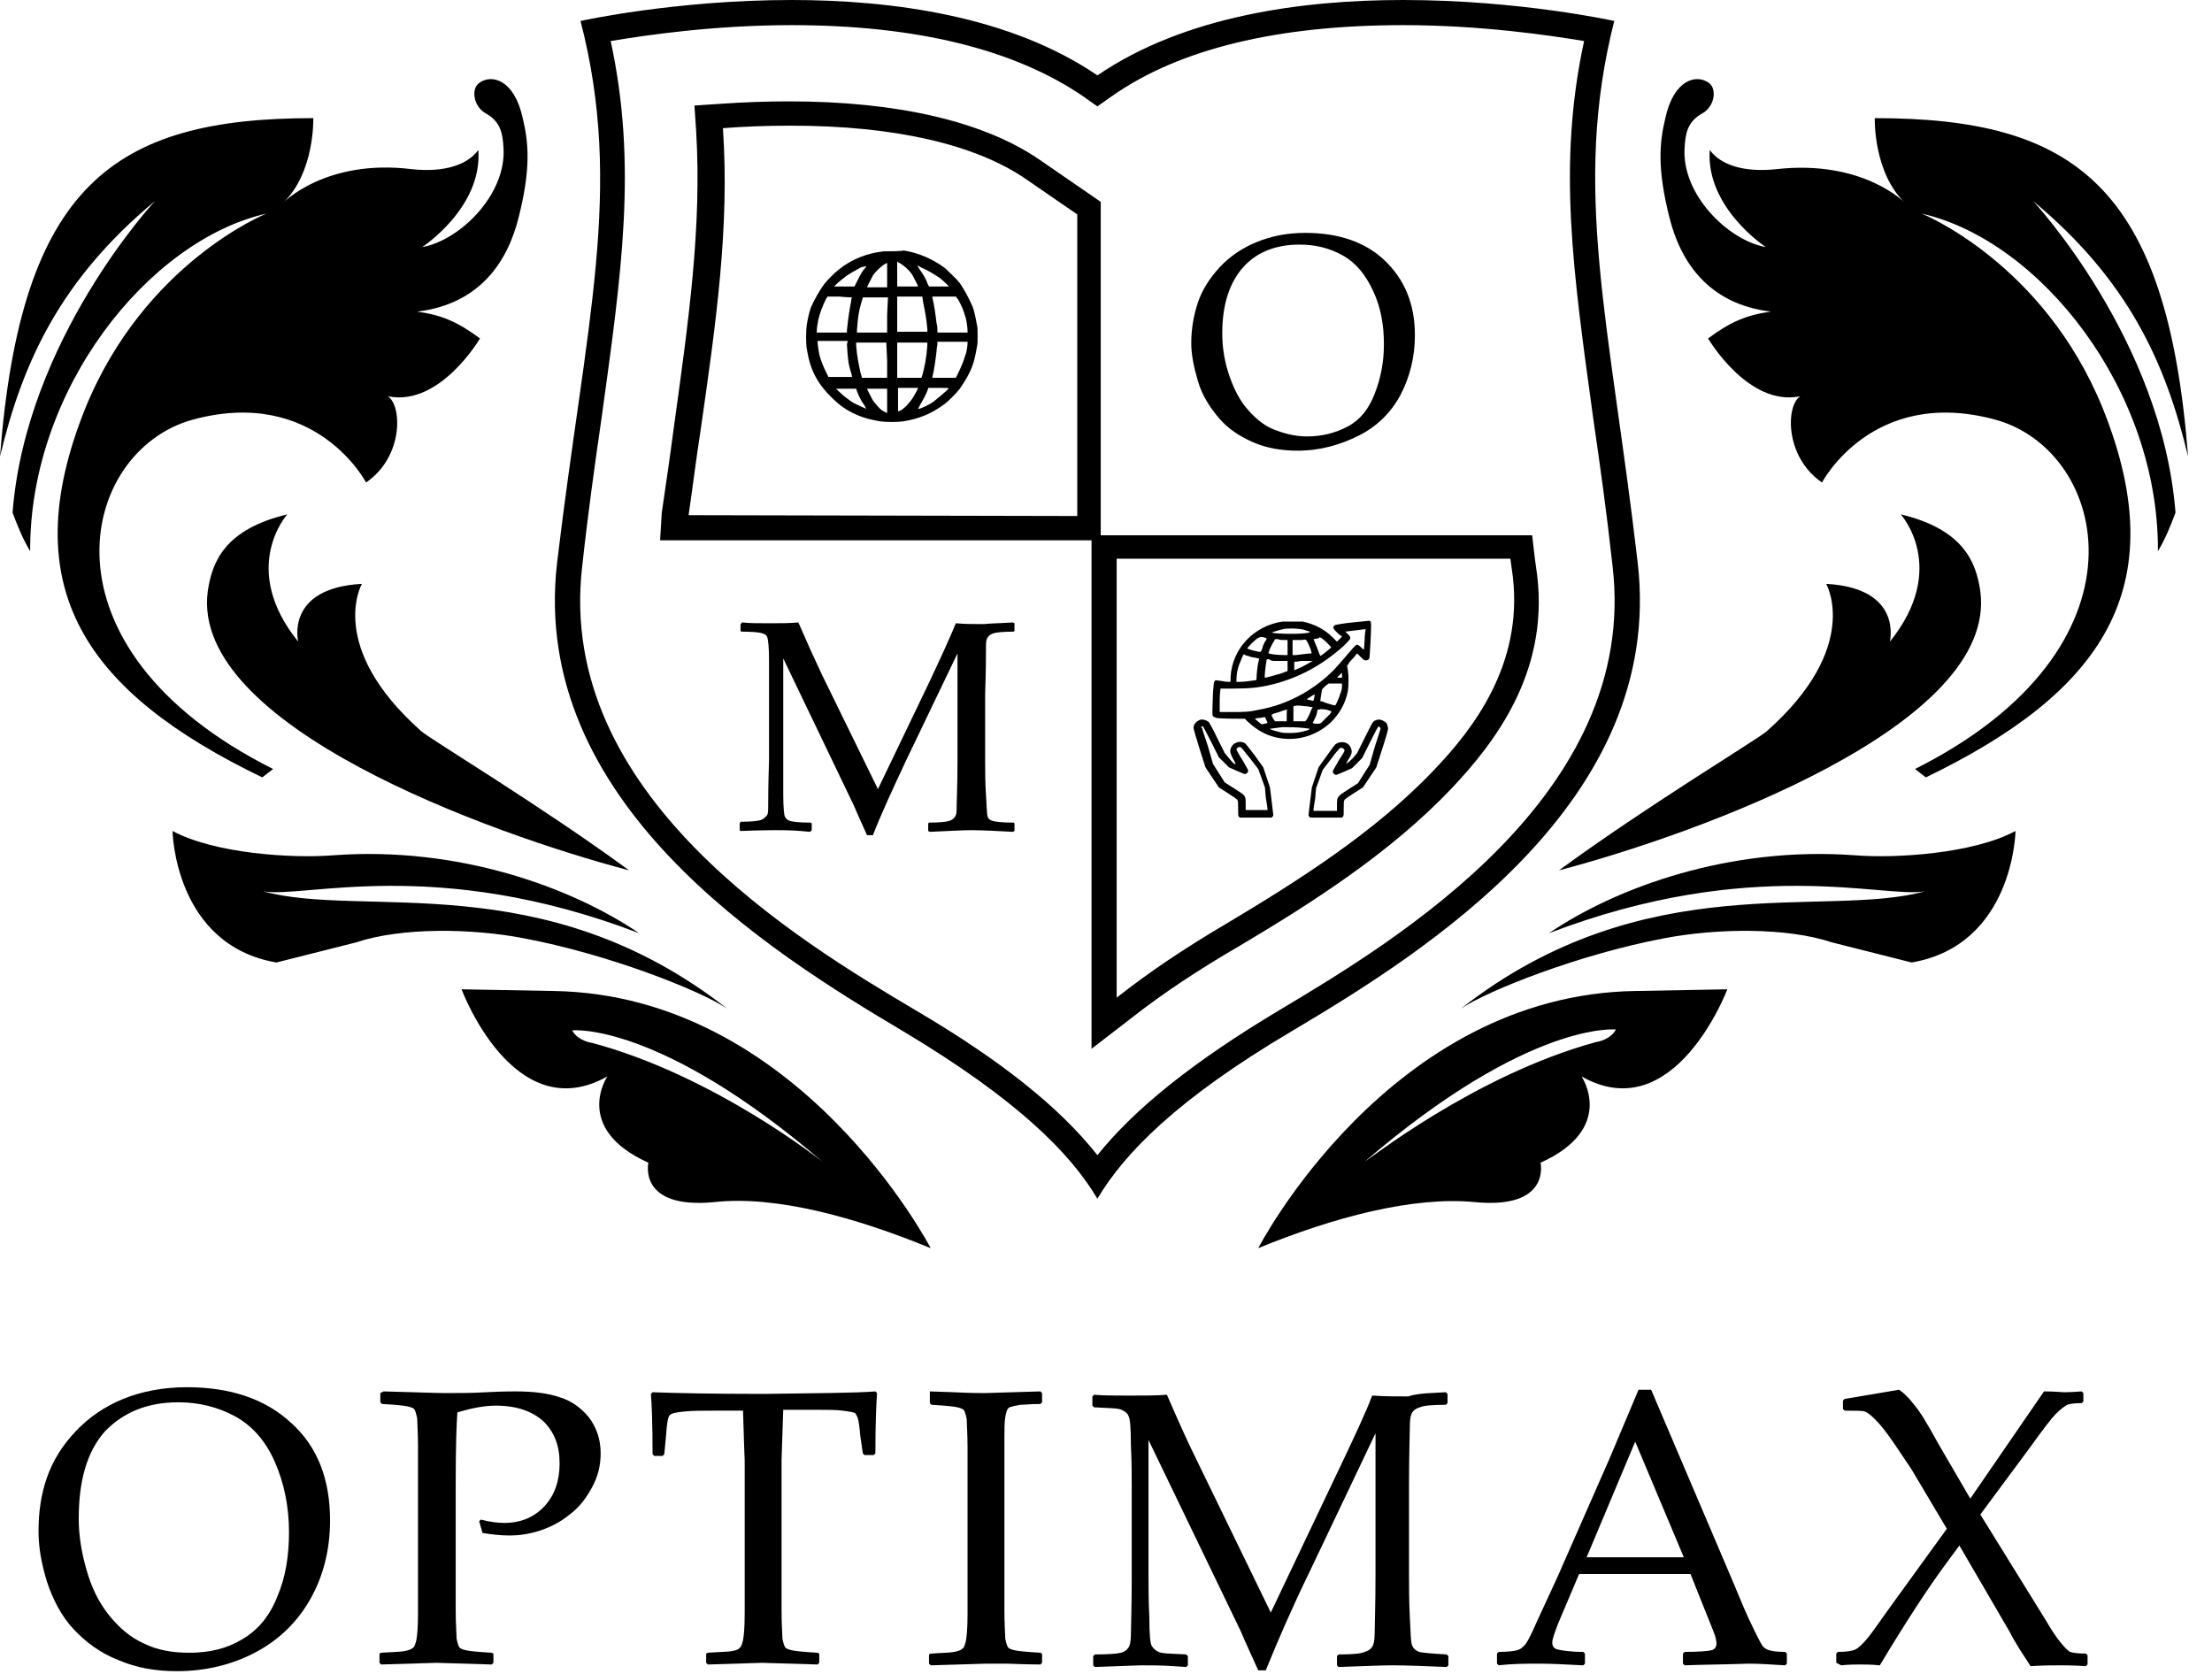 <svg width="74" height="56" viewBox="0 0 74 56" fill="none" xmlns="http://www.w3.org/2000/svg">
<path d="M1.289 51.229C1.289 50.584 1.373 49.996 1.569 49.435C1.765 48.875 2.074 48.37 2.522 47.894C2.971 47.418 3.503 47.053 4.12 46.801C4.736 46.549 5.465 46.409 6.249 46.409C7.707 46.409 8.884 46.801 9.752 47.614C10.621 48.398 11.042 49.491 11.042 50.865C11.042 51.845 10.817 52.714 10.397 53.471C9.977 54.227 9.36 54.844 8.575 55.264C7.791 55.685 6.894 55.909 5.913 55.909C5.212 55.909 4.568 55.797 3.979 55.545C3.391 55.321 2.886 54.956 2.466 54.508C2.046 54.059 1.765 53.499 1.569 52.91C1.373 52.266 1.289 51.733 1.289 51.229ZM2.634 50.809C2.634 51.341 2.718 51.901 2.886 52.49C3.055 53.106 3.307 53.611 3.643 54.031C3.979 54.452 4.372 54.788 4.82 54.984C5.269 55.208 5.773 55.292 6.333 55.292C7.006 55.292 7.595 55.152 8.099 54.844C8.631 54.536 9.024 54.059 9.276 53.415C9.556 52.77 9.668 52.042 9.668 51.257C9.668 50.388 9.5 49.603 9.192 48.903C8.884 48.202 8.435 47.698 7.875 47.389C7.314 47.081 6.67 46.913 5.969 46.913C4.932 46.913 4.12 47.249 3.503 47.894C2.914 48.567 2.634 49.519 2.634 50.809Z" fill="black"/>
<path d="M12.835 46.549C13.928 46.577 14.601 46.605 14.909 46.605C15.302 46.605 15.778 46.605 16.254 46.577C16.787 46.549 17.123 46.549 17.235 46.549C17.824 46.549 18.328 46.605 18.721 46.745C19.113 46.857 19.449 47.109 19.701 47.418C19.954 47.754 20.094 48.146 20.094 48.623C20.094 49.015 20.01 49.379 19.814 49.744C19.617 50.108 19.393 50.416 19.057 50.668C18.749 50.921 18.412 51.089 18.076 51.201C17.74 51.313 17.403 51.369 17.039 51.369C16.787 51.369 16.479 51.341 16.142 51.285L16.03 50.893L16.086 50.837C16.395 50.921 16.675 50.949 16.871 50.949C17.431 50.949 17.88 50.752 18.216 50.388C18.552 50.024 18.721 49.547 18.721 48.959C18.721 48.37 18.552 47.922 18.188 47.558C17.824 47.221 17.291 47.025 16.591 47.025C16.198 47.025 15.778 47.109 15.302 47.249C15.274 47.586 15.245 48.37 15.245 49.632V52.602V53.863C15.245 54.34 15.274 54.648 15.274 54.816C15.302 54.956 15.33 55.04 15.358 55.096C15.386 55.152 15.47 55.18 15.582 55.208C15.694 55.236 15.974 55.264 16.451 55.292L16.507 55.321V55.629L16.451 55.685C15.358 55.657 14.741 55.629 14.601 55.629C14.461 55.629 13.844 55.657 12.751 55.685L12.695 55.629V55.321L12.751 55.292C13.144 55.264 13.424 55.264 13.536 55.236C13.676 55.208 13.76 55.18 13.816 55.124C13.872 55.096 13.9 54.984 13.928 54.872C13.956 54.732 13.984 54.452 13.984 53.975V52.63V49.66V48.398C13.984 47.922 13.956 47.586 13.956 47.446C13.928 47.306 13.9 47.221 13.872 47.165C13.844 47.109 13.76 47.081 13.648 47.053C13.536 47.025 13.256 46.997 12.779 46.969L12.723 46.913V46.605L12.835 46.549Z" fill="black"/>
<path d="M29.285 46.549L29.341 46.605C29.313 46.997 29.285 47.67 29.285 48.623L29.229 48.679H28.921L28.865 48.623L28.78 48.034C28.753 47.726 28.724 47.53 28.697 47.446C28.668 47.361 28.64 47.334 28.612 47.278C28.556 47.249 28.416 47.221 28.192 47.193C27.968 47.165 27.688 47.165 27.407 47.165H26.202C26.174 48.146 26.146 48.707 26.146 48.847V52.602V53.863C26.146 54.34 26.174 54.648 26.174 54.816C26.202 54.956 26.23 55.04 26.258 55.096C26.286 55.152 26.37 55.18 26.483 55.208C26.595 55.236 26.875 55.264 27.351 55.292L27.407 55.321V55.629L27.351 55.685C26.258 55.657 25.642 55.629 25.502 55.629C25.361 55.629 24.745 55.657 23.68 55.685L23.624 55.629V55.321L23.68 55.292C24.072 55.264 24.353 55.264 24.493 55.236C24.633 55.208 24.717 55.18 24.745 55.124C24.801 55.096 24.829 54.984 24.857 54.872C24.885 54.732 24.913 54.452 24.913 53.975V52.63V48.875C24.913 48.819 24.885 48.258 24.857 47.193H23.904C23.512 47.193 23.176 47.193 22.895 47.221C22.615 47.249 22.447 47.278 22.391 47.361C22.335 47.446 22.307 47.67 22.279 48.062L22.223 48.651L22.167 48.707H21.887L21.831 48.651C21.831 47.614 21.802 46.941 21.774 46.633L21.831 46.577C22.587 46.605 23.82 46.633 25.558 46.633C27.323 46.605 28.584 46.605 29.285 46.549Z" fill="black"/>
<path d="M31.107 46.549L31.92 46.577C32.452 46.605 32.789 46.605 32.957 46.605C33.097 46.605 33.713 46.577 34.806 46.549L34.862 46.605V46.913L34.806 46.969C34.498 46.969 34.274 46.997 34.134 46.997C33.966 47.025 33.853 47.053 33.77 47.081C33.685 47.137 33.657 47.249 33.629 47.418C33.601 47.586 33.601 47.838 33.601 48.146V49.632V52.602V53.863C33.601 54.34 33.629 54.648 33.629 54.816C33.657 54.956 33.685 55.04 33.713 55.096C33.741 55.152 33.825 55.18 33.938 55.208C34.05 55.236 34.33 55.264 34.806 55.292L34.862 55.321V55.629L34.806 55.685C34.778 55.685 34.414 55.685 33.685 55.657C33.377 55.657 33.153 55.657 32.985 55.657C32.845 55.657 32.228 55.685 31.135 55.713L31.079 55.657V55.349L31.135 55.321C31.527 55.292 31.808 55.292 31.92 55.264C32.06 55.236 32.144 55.208 32.2 55.152C32.256 55.124 32.284 55.012 32.312 54.9C32.34 54.76 32.368 54.48 32.368 54.003V52.658V49.688V48.426C32.368 47.95 32.34 47.614 32.34 47.474C32.312 47.334 32.284 47.249 32.256 47.193C32.228 47.137 32.144 47.109 32.032 47.081C31.92 47.053 31.64 47.025 31.163 46.997L31.107 46.941V46.605V46.549Z" fill="black"/>
<path d="M48.37 46.577L48.426 46.633V46.941L48.37 46.997C47.894 46.997 47.614 47.025 47.502 47.081C47.389 47.109 47.305 47.165 47.249 47.249C47.193 47.334 47.165 47.474 47.165 47.726C47.165 47.95 47.137 48.623 47.137 49.688V52.658C47.137 53.079 47.137 53.583 47.165 54.115C47.193 54.648 47.193 54.956 47.249 55.068C47.305 55.18 47.361 55.209 47.474 55.264C47.586 55.292 47.894 55.321 48.398 55.349L48.454 55.405V55.713L48.398 55.769C47.698 55.741 47.081 55.713 46.577 55.713C46.212 55.713 45.624 55.741 44.783 55.769L44.727 55.713V55.405L44.783 55.349C45.26 55.349 45.54 55.321 45.652 55.264C45.764 55.236 45.848 55.18 45.904 55.096C45.96 55.012 45.988 54.872 45.988 54.62C45.988 54.396 46.016 53.723 46.016 52.658V47.95L43.802 52.602C43.242 53.751 42.765 54.844 42.345 55.881H42.093C41.841 55.321 41.644 54.9 41.504 54.564L38.422 48.174V52.658C38.422 53.079 38.422 53.555 38.45 54.115C38.45 54.676 38.478 54.984 38.534 55.068C38.59 55.152 38.646 55.209 38.758 55.264C38.87 55.321 39.178 55.321 39.683 55.349L39.739 55.405V55.713L39.683 55.769L39.262 55.741C38.842 55.713 38.478 55.713 38.169 55.713C38.029 55.713 37.525 55.741 36.628 55.769L36.572 55.713V55.405L36.628 55.349C37.104 55.349 37.385 55.321 37.497 55.292C37.609 55.264 37.693 55.209 37.749 55.124C37.805 55.04 37.833 54.9 37.833 54.676C37.833 54.452 37.861 53.807 37.861 52.714V49.772C37.861 49.379 37.861 48.903 37.833 48.342C37.833 47.782 37.805 47.446 37.749 47.362C37.721 47.278 37.637 47.221 37.525 47.165C37.413 47.109 37.104 47.109 36.6 47.081L36.544 47.025V46.717L36.6 46.661C36.908 46.689 37.301 46.689 37.805 46.689C38.282 46.689 38.702 46.689 39.038 46.661C39.402 47.502 39.739 48.258 40.075 48.931L42.513 53.947L44.699 49.351C45.288 48.118 45.708 47.221 45.904 46.689C46.325 46.717 46.717 46.717 47.109 46.717C47.446 46.605 47.894 46.605 48.37 46.577Z" fill="black"/>
<path d="M50.136 55.713L50.08 55.657V55.32L50.136 55.264C50.444 55.264 50.641 55.236 50.753 55.208C50.865 55.18 50.921 55.124 51.005 55.04C51.089 54.956 51.229 54.676 51.425 54.227L52.098 52.77L53.835 48.819C54.172 48.034 54.48 47.277 54.816 46.493H55.237L57.983 52.938L58.347 53.807C58.459 54.059 58.572 54.312 58.712 54.592C58.852 54.872 58.936 55.04 58.992 55.096C59.048 55.152 59.104 55.18 59.188 55.208C59.272 55.236 59.44 55.264 59.721 55.264L59.777 55.32V55.657L59.721 55.713C59.272 55.685 58.852 55.657 58.487 55.657C57.787 55.685 57.058 55.685 56.358 55.713L56.301 55.657V55.32L56.358 55.264C56.834 55.264 57.142 55.236 57.254 55.208C57.367 55.18 57.422 55.096 57.422 54.984C57.422 54.9 57.395 54.76 57.338 54.62L56.554 52.658H52.827L52.126 54.312C52.014 54.62 51.93 54.816 51.93 54.956C51.93 55.068 51.986 55.152 52.098 55.18C52.21 55.208 52.518 55.264 52.967 55.264L53.023 55.32V55.657L52.967 55.713C52.406 55.685 51.93 55.657 51.509 55.657C51.089 55.657 50.612 55.657 50.136 55.713ZM53.079 52.098H56.33L54.704 48.23L53.079 52.098Z" fill="black"/>
<path d="M61.43 55.629V55.32L61.486 55.264C61.766 55.264 61.962 55.236 62.074 55.18C62.186 55.124 62.298 55.012 62.467 54.816C62.635 54.62 62.915 54.199 63.363 53.583L65.129 51.145L63.98 49.211C63.896 49.071 63.7 48.791 63.419 48.37C63.139 47.95 62.915 47.67 62.747 47.502C62.579 47.333 62.467 47.249 62.383 47.221C62.298 47.193 62.074 47.193 61.71 47.193L61.654 47.137V46.857L61.71 46.801L63.532 46.493C63.7 46.605 63.868 46.773 64.036 46.997C64.232 47.221 64.484 47.642 64.821 48.258L65.914 50.136L68.38 46.549C68.744 46.549 68.968 46.577 69.052 46.577C69.08 46.577 69.276 46.577 69.641 46.549L69.697 46.605V46.885L69.641 46.941C69.361 46.941 69.192 46.969 69.108 47.025C69.024 47.081 68.912 47.165 68.772 47.305C68.632 47.446 68.352 47.81 67.931 48.398L66.726 50.024L66.25 50.668L68.436 54.199C68.632 54.536 68.8 54.788 68.94 54.956C69.08 55.124 69.164 55.208 69.249 55.264C69.333 55.292 69.501 55.32 69.781 55.32L69.837 55.376V55.685L69.781 55.741C69.361 55.713 69.08 55.713 68.912 55.713C68.688 55.713 68.352 55.713 67.931 55.741C67.679 55.348 67.427 54.984 67.231 54.592L65.549 51.705L65.073 52.35C64.456 53.191 63.728 54.312 62.887 55.713C62.607 55.685 62.383 55.685 62.242 55.685C62.074 55.685 61.85 55.685 61.598 55.713L61.43 55.629Z" fill="black"/>
<path d="M46.941 0.841C49.519 0.841 51.817 1.177 52.994 1.373C52.097 5.521 52.63 9.108 53.302 14.012C53.527 15.554 53.751 17.151 53.947 18.945C54.844 26.595 46.689 31.471 42.793 33.798C39.935 35.507 37.973 37.076 36.712 38.646C35.451 37.048 33.489 35.479 30.631 33.798C26.707 31.471 18.58 26.595 19.477 18.945C19.673 17.151 19.897 15.554 20.121 14.012C20.794 9.136 21.326 5.521 20.43 1.373C21.607 1.177 23.877 0.841 26.483 0.841C30.659 0.841 33.938 1.653 36.236 3.223L36.712 3.559L37.188 3.223C39.458 1.625 42.765 0.841 46.941 0.841ZM22.083 18.076H23.036H36.011H36.516V18.692V33.377V35.087L37.861 34.05C38.898 33.237 40.075 32.452 41.476 31.64C43.83 30.238 46.492 28.557 48.566 26.371C49.968 24.886 51.817 22.532 51.425 19.253C51.397 19.057 51.369 18.832 51.341 18.636L51.257 17.908H50.5H37.328H36.824V17.291V7.202V6.754L36.46 6.502L34.75 5.325C32.901 4.064 30.014 3.391 26.399 3.391C25.642 3.391 24.858 3.419 24.073 3.475L23.232 3.531L23.288 4.372C23.484 7.595 23.036 10.733 22.532 14.377C22.419 15.245 22.279 16.198 22.139 17.151L22.083 18.076ZM46.941 0C43.55 0 39.626 0.532 36.712 2.522C33.797 0.532 29.846 0 26.483 0C22.587 0 19.421 0.701 19.421 0.701C20.878 6.334 19.589 10.818 18.636 18.832C17.711 26.82 25.726 31.836 30.21 34.498C34.05 36.796 35.815 38.59 36.712 40.103C37.609 38.59 39.374 36.768 43.214 34.498C47.697 31.836 55.712 26.82 54.788 18.832C53.863 10.845 52.574 6.334 54.003 0.701C54.003 0.701 50.836 0 46.941 0ZM23.036 17.235C23.176 16.282 23.288 15.357 23.428 14.461C23.961 10.761 24.409 7.595 24.185 4.288C24.886 4.232 25.642 4.204 26.455 4.204C29.902 4.204 32.62 4.82 34.33 5.997L36.039 7.174V17.263L23.036 17.235ZM37.356 33.377V18.692H50.528C50.556 18.889 50.584 19.085 50.612 19.309C50.948 22.252 49.267 24.409 47.978 25.755C45.988 27.856 43.354 29.51 41.056 30.883C39.626 31.724 38.421 32.536 37.356 33.377Z" fill="black"/>
<path d="M59.103 24.465C62.298 21.635 61.093 19.533 61.093 19.533C63.671 19.673 63.223 21.467 63.223 21.467C65.213 19.001 63.587 17.207 63.587 17.207C65.689 17.712 66.109 18.805 66.25 19.785C66.838 24.269 56.833 27.884 52.153 29.118C55.096 26.96 58.823 24.718 59.103 24.465Z" fill="black"/>
<path d="M54.732 33.153L57.786 33.097C57.786 33.097 56.021 37.777 52.91 36.012C52.91 36.012 54.087 37.749 51.537 38.898C51.537 38.898 51.901 40.468 49.323 40.215C47.277 40.019 44.615 40.72 42.093 41.757C42.093 41.757 46.465 33.265 54.732 33.153ZM53.387 34.863C53.387 34.863 53.863 34.806 54.059 34.442C54.059 34.442 51.173 34.134 45.68 38.842C45.708 38.87 49.295 35.984 53.387 34.863Z" fill="black"/>
<path d="M64.401 29.818C63.055 30.07 58.627 28.613 51.818 31.22C54.088 29.678 57.871 28.305 62.047 28.613C63.42 28.725 66.026 28.557 67.427 27.8C67.427 27.8 67.371 31.612 63.952 32.2L61.29 31.528C59.776 31.023 57.45 31.051 55.685 31.388C52.855 31.92 49.8 33.125 48.875 33.742C55.04 28.922 61.038 30.743 64.401 29.818Z" fill="black"/>
<path d="M66.754 14.04C62.635 12.919 60.953 16.142 60.953 16.142C59.692 15.274 59.748 13.564 60.224 13.256C58.487 13.62 57.142 11.322 57.142 11.322C57.898 10.762 58.431 10.537 59.243 10.425C57.142 10.173 56.217 8.744 55.852 7.287C55.432 5.633 55.516 4.764 55.712 3.952C55.993 2.662 56.749 2.466 57.17 2.775C57.45 2.971 57.366 3.587 56.917 3.811C56.441 4.092 56.385 4.484 56.357 4.932C56.245 6.502 57.814 8.043 59.075 8.267C59.075 8.267 57.058 6.95 57.198 5.017C57.562 5.521 58.347 5.773 59.412 5.661C62.354 5.325 63.755 6.81 63.755 6.81C62.663 5.801 62.718 3.952 62.718 3.952C69.388 3.952 72.499 6.194 73.2 15.274C72.443 12.107 71.182 9.36 68.015 6.726C68.015 6.726 72.331 11.35 72.779 17.151C72.611 17.599 72.443 18.02 72.191 18.44C72.219 13.031 68.239 8.043 64.288 7.146C64.288 7.146 68.352 8.772 70.341 13.648C72.779 19.701 70.285 23.176 64.428 26.007L64.064 25.727C72.163 21.663 70.537 15.077 66.754 14.04Z" fill="black"/>
<path d="M14.096 24.465C10.901 21.635 12.106 19.533 12.106 19.533C9.528 19.673 9.976 21.467 9.976 21.467C7.987 19.001 9.612 17.207 9.612 17.207C7.51 17.712 7.09 18.805 6.95 19.785C6.361 24.269 16.366 27.884 21.046 29.118C18.103 26.96 14.376 24.718 14.096 24.465Z" fill="black"/>
<path d="M31.135 41.757C28.613 40.72 25.951 39.991 23.905 40.215C21.327 40.468 21.691 38.898 21.691 38.898C19.141 37.749 20.318 36.012 20.318 36.012C17.179 37.777 15.441 33.097 15.441 33.097L18.496 33.153C26.735 33.265 31.135 41.757 31.135 41.757ZM27.52 38.87C22.027 34.162 19.141 34.47 19.141 34.47C19.337 34.835 19.813 34.891 19.813 34.891C23.905 35.984 27.52 38.87 27.52 38.87Z" fill="black"/>
<path d="M8.799 29.818C10.144 30.07 14.572 28.613 21.382 31.22C19.112 29.678 15.329 28.305 11.153 28.613C9.78 28.725 7.174 28.557 5.772 27.8C5.772 27.8 5.829 31.612 9.248 32.2L11.91 31.528C13.423 31.023 15.749 31.051 17.515 31.388C20.345 31.92 23.4 33.125 24.325 33.742C18.159 28.922 12.162 30.743 8.799 29.818Z" fill="black"/>
<path d="M6.446 14.04C10.565 12.919 12.247 16.142 12.247 16.142C13.508 15.274 13.452 13.564 12.975 13.256C14.713 13.62 16.058 11.322 16.058 11.322C15.301 10.762 14.769 10.537 13.956 10.425C16.058 10.173 16.983 8.744 17.347 7.287C17.767 5.633 17.683 4.764 17.487 3.952C17.207 2.662 16.45 2.466 16.03 2.775C15.75 2.971 15.834 3.587 16.282 3.811C16.759 4.092 16.815 4.484 16.843 4.932C16.955 6.502 15.386 8.043 14.124 8.267C14.124 8.267 16.142 6.95 16.002 5.017C15.638 5.521 14.853 5.773 13.788 5.661C10.873 5.297 9.444 6.81 9.444 6.81C10.537 5.801 10.481 3.952 10.481 3.952C3.811 3.952 0.701 6.194 0 15.274C0.757 12.107 2.018 9.36 5.185 6.726C5.185 6.726 0.869 11.35 0.42 17.151C0.589 17.599 0.757 18.02 1.009 18.44C0.981 13.031 4.96 8.043 8.912 7.146C8.912 7.146 4.848 8.772 2.858 13.648C0.42 19.701 2.915 23.176 8.772 26.007L9.136 25.727C1.037 21.663 2.662 15.077 6.446 14.04Z" fill="black"/>
<path d="M39.852 11.49C39.852 10.986 39.936 10.537 40.076 10.117C40.216 9.697 40.468 9.304 40.804 8.94C41.141 8.576 41.561 8.295 42.038 8.099C42.514 7.903 43.046 7.791 43.663 7.791C44.784 7.791 45.681 8.099 46.325 8.716C46.97 9.332 47.334 10.145 47.334 11.21C47.334 11.939 47.166 12.611 46.858 13.2C46.549 13.788 46.073 14.265 45.456 14.573C44.84 14.881 44.167 15.077 43.411 15.077C42.878 15.077 42.374 14.993 41.925 14.797C41.477 14.601 41.085 14.349 40.776 13.984C40.468 13.62 40.216 13.228 40.076 12.751C39.936 12.275 39.852 11.855 39.852 11.49ZM40.889 11.154C40.889 11.546 40.944 11.995 41.085 12.443C41.225 12.892 41.421 13.312 41.673 13.62C41.925 13.928 42.234 14.209 42.57 14.349C42.906 14.489 43.299 14.601 43.719 14.601C44.223 14.601 44.672 14.489 45.092 14.265C45.513 14.04 45.793 13.676 45.989 13.172C46.185 12.667 46.297 12.135 46.297 11.518C46.297 10.846 46.185 10.257 45.933 9.725C45.681 9.192 45.372 8.8 44.924 8.548C44.476 8.295 43.999 8.183 43.467 8.183C42.682 8.183 42.038 8.436 41.589 8.94C41.141 9.444 40.889 10.173 40.889 11.154Z" fill="black"/>
<path d="M33.882 20.823L33.938 20.851V21.103L33.91 21.131C33.546 21.131 33.322 21.159 33.237 21.187C33.153 21.215 33.097 21.243 33.041 21.327C32.985 21.411 32.985 21.495 32.985 21.691C32.985 21.887 32.985 22.364 32.957 23.205V25.475C32.957 25.811 32.957 26.175 32.985 26.596C33.013 27.016 33.013 27.24 33.041 27.324C33.069 27.408 33.125 27.436 33.209 27.464C33.294 27.492 33.518 27.52 33.91 27.52L33.938 27.548V27.801L33.882 27.829C33.35 27.801 32.873 27.773 32.481 27.773C32.201 27.773 31.752 27.801 31.108 27.829L31.052 27.801V27.548L31.08 27.52C31.444 27.52 31.668 27.492 31.752 27.464C31.836 27.436 31.892 27.408 31.948 27.324C32.004 27.24 32.004 27.156 32.004 26.96C32.004 26.764 32.032 26.287 32.032 25.475V21.859L30.323 25.419C29.903 26.315 29.51 27.156 29.202 27.941H29.006C28.81 27.52 28.669 27.184 28.557 26.932L26.203 22.028V25.475C26.203 25.783 26.203 26.175 26.203 26.596C26.203 27.016 26.231 27.268 26.259 27.324C26.287 27.38 26.343 27.436 26.428 27.464C26.512 27.492 26.736 27.52 27.128 27.52L27.156 27.548V27.773L27.1 27.829L26.792 27.801C26.456 27.773 26.175 27.773 25.951 27.773C25.839 27.773 25.447 27.773 24.774 27.801L24.746 27.773V27.548L24.774 27.492C25.138 27.492 25.363 27.464 25.447 27.436C25.531 27.408 25.587 27.352 25.643 27.296C25.699 27.24 25.699 27.128 25.699 26.96C25.699 26.792 25.699 26.287 25.727 25.447V23.177C25.727 22.868 25.727 22.504 25.727 22.084C25.727 21.663 25.699 21.411 25.671 21.327C25.643 21.243 25.587 21.215 25.503 21.187C25.419 21.159 25.195 21.131 24.802 21.131L24.774 21.103V20.879L24.83 20.823C25.054 20.851 25.363 20.851 25.755 20.851C26.119 20.851 26.428 20.851 26.708 20.823C26.988 21.467 27.24 22.028 27.492 22.56L29.37 26.399L31.052 22.896C31.5 21.944 31.808 21.271 31.976 20.851C32.285 20.879 32.593 20.879 32.901 20.879C33.181 20.851 33.49 20.851 33.882 20.823Z" fill="black"/>
<path fill-rule="evenodd" clip-rule="evenodd" d="M42.906 20.794C41.953 20.934 41.224 21.691 41.168 22.644C41.168 22.812 41.168 22.812 41.14 22.812C41.112 22.812 41 22.812 40.888 22.784L40.664 22.756L40.636 22.784C40.608 22.812 40.608 22.812 40.58 23.148C40.552 23.905 40.552 23.933 40.58 23.961C40.608 23.989 40.636 23.989 40.692 24.017C40.832 24.045 41.336 24.045 41.505 24.045H41.645L41.757 24.157C42.037 24.41 42.317 24.578 42.654 24.662C43.326 24.83 44.027 24.634 44.531 24.157C44.811 23.877 45.008 23.541 45.092 23.12C45.12 22.952 45.12 22.588 45.092 22.42L45.064 22.28L45.12 22.196C45.148 22.14 45.232 22.055 45.288 21.999L45.4 21.859L45.512 21.971C45.568 22.027 45.624 22.084 45.652 22.084C45.68 22.111 45.764 22.084 45.792 22.055C45.82 22.027 45.82 21.999 45.848 21.495C45.876 20.878 45.876 20.822 45.848 20.794L45.82 20.766L45.26 20.822C44.952 20.85 44.671 20.907 44.671 20.907C44.615 20.934 44.587 20.991 44.615 21.019C44.615 21.047 44.671 21.103 44.755 21.187L44.895 21.299L44.811 21.383L44.727 21.467L44.587 21.327C44.307 21.047 43.971 20.878 43.578 20.794C43.382 20.794 43.074 20.794 42.906 20.794ZM43.494 21.047C43.55 21.047 43.662 21.075 43.718 21.103C43.831 21.131 43.831 21.131 43.803 21.159C43.634 21.215 42.99 21.215 42.709 21.187C42.626 21.187 42.541 21.159 42.541 21.159C42.541 21.159 42.794 21.075 42.934 21.047C43.046 21.019 43.354 21.019 43.494 21.047ZM45.68 21.075C45.68 21.103 45.652 21.243 45.652 21.411C45.624 21.775 45.652 21.775 45.54 21.663C45.456 21.579 45.4 21.551 45.372 21.579C45.344 21.579 45.204 21.747 45.036 21.943C44.867 22.14 44.699 22.336 44.615 22.42C43.943 23.092 43.074 23.569 42.149 23.737C41.785 23.821 41.617 23.821 41.196 23.821C40.972 23.821 40.804 23.821 40.804 23.821C40.804 23.821 40.804 23.625 40.804 23.429C40.804 23.204 40.832 23.036 40.832 23.036C40.832 23.036 41.028 23.036 41.252 23.036C41.785 23.036 42.121 23.008 42.569 22.896C43.466 22.672 44.223 22.252 44.923 21.635C45.204 21.355 45.232 21.355 45.092 21.215C45.036 21.159 45.008 21.131 45.008 21.131C45.008 21.131 45.652 21.047 45.708 21.047C45.708 21.019 45.708 21.019 45.68 21.075ZM42.289 21.327C42.317 21.327 42.373 21.355 42.373 21.355C42.373 21.355 42.373 21.411 42.317 21.467C42.289 21.523 42.233 21.635 42.233 21.691C42.205 21.747 42.177 21.803 42.177 21.803C42.149 21.831 41.729 21.719 41.729 21.691C41.729 21.663 41.981 21.411 42.065 21.355C42.177 21.299 42.205 21.299 42.289 21.327ZM44.223 21.355C44.307 21.411 44.531 21.635 44.531 21.663C44.531 21.663 44.251 21.915 44.167 21.943C44.167 21.943 44.139 21.887 44.111 21.803C44.083 21.719 44.027 21.579 43.999 21.523C43.971 21.439 43.943 21.383 43.943 21.383C43.943 21.383 44.083 21.355 44.111 21.355C44.139 21.299 44.167 21.327 44.223 21.355ZM42.962 21.411H43.074V21.663V21.915H42.962C42.766 21.915 42.485 21.887 42.457 21.859C42.429 21.859 42.429 21.859 42.457 21.775C42.485 21.691 42.569 21.523 42.626 21.439L42.654 21.383H42.766C42.794 21.411 42.906 21.411 42.962 21.411ZM43.775 21.551C43.803 21.635 43.859 21.719 43.859 21.775C43.887 21.859 43.887 21.859 43.859 21.859C43.831 21.859 43.55 21.887 43.354 21.915H43.242V21.663V21.411H43.354C43.41 21.411 43.494 21.411 43.55 21.411C43.69 21.383 43.69 21.383 43.775 21.551ZM41.757 21.943C41.813 21.971 41.925 21.999 41.981 21.999C42.065 22.027 42.121 22.027 42.121 22.027C42.121 22.027 42.121 22.084 42.093 22.168C42.065 22.308 42.037 22.56 42.037 22.672C42.037 22.728 42.037 22.756 42.009 22.756C41.981 22.756 41.645 22.812 41.477 22.812H41.364V22.728C41.364 22.616 41.392 22.392 41.448 22.252C41.505 22.111 41.589 21.887 41.617 21.887C41.645 21.915 41.701 21.943 41.757 21.943ZM42.654 22.111C42.709 22.111 42.822 22.111 42.878 22.111C42.934 22.111 42.99 22.111 43.018 22.111H43.074V22.28V22.448L42.85 22.532C42.654 22.588 42.373 22.672 42.317 22.672C42.289 22.672 42.345 22.224 42.373 22.084C42.373 22.055 42.373 22.055 42.457 22.055C42.513 22.111 42.597 22.111 42.654 22.111ZM43.915 22.111C43.915 22.111 43.578 22.308 43.438 22.364L43.298 22.42V22.28C43.298 22.196 43.298 22.14 43.298 22.14C43.298 22.14 43.41 22.14 43.522 22.111C43.662 22.111 43.803 22.111 43.915 22.111C43.887 22.084 43.915 22.084 43.915 22.111ZM44.895 22.588V22.672H44.811H44.727L44.811 22.588C44.867 22.532 44.895 22.504 44.895 22.504C44.895 22.504 44.895 22.532 44.895 22.588ZM44.895 22.98C44.895 23.036 44.867 23.148 44.839 23.204C44.811 23.317 44.699 23.569 44.671 23.597C44.671 23.597 44.615 23.597 44.531 23.569C44.447 23.541 44.335 23.513 44.279 23.485C44.223 23.457 44.167 23.457 44.167 23.457C44.167 23.457 44.195 23.233 44.223 23.092C44.223 23.064 44.251 23.036 44.335 22.952L44.447 22.868H44.671H44.895V22.98ZM43.971 23.317C43.943 23.457 43.943 23.457 43.859 23.429C43.69 23.401 43.69 23.401 43.831 23.317C43.915 23.261 43.971 23.233 43.971 23.233C43.999 23.233 43.971 23.261 43.971 23.317ZM43.662 23.625C43.746 23.625 43.831 23.653 43.859 23.653H43.915L43.859 23.765C43.803 23.933 43.69 24.129 43.662 24.129C43.662 24.129 43.55 24.129 43.466 24.129H43.27V23.877V23.625H43.298C43.354 23.597 43.41 23.597 43.662 23.625ZM44.363 23.737C44.447 23.765 44.531 23.793 44.531 23.793C44.559 23.793 44.531 23.821 44.503 23.877C44.419 23.961 44.251 24.129 44.195 24.185C44.139 24.213 44.139 24.213 44.027 24.213C43.971 24.213 43.915 24.185 43.915 24.185C43.915 24.185 43.943 24.129 43.971 24.073C43.999 24.017 44.055 23.905 44.055 23.849L44.083 23.737H44.139C44.195 23.709 44.279 23.737 44.363 23.737ZM43.046 23.933V24.129H42.85C42.738 24.129 42.654 24.129 42.654 24.129C42.654 24.129 42.626 24.101 42.597 24.045C42.513 23.905 42.485 23.905 42.794 23.821C42.934 23.765 43.046 23.737 43.074 23.737C43.046 23.737 43.046 23.793 43.046 23.933ZM42.401 24.185C42.401 24.185 42.345 24.213 42.289 24.213C42.205 24.241 42.205 24.241 42.149 24.185C42.065 24.129 41.981 24.045 41.981 24.045C41.981 24.045 42.065 24.017 42.149 24.017L42.317 23.989L42.373 24.101C42.373 24.129 42.401 24.157 42.401 24.185ZM40.103 24.101C39.991 24.157 39.907 24.269 39.935 24.381C39.935 24.41 40.019 24.69 40.131 25.054L40.328 25.671L40.552 26.007L40.776 26.343L41.084 26.539C41.252 26.651 41.392 26.736 41.392 26.764C41.42 26.792 41.42 26.848 41.42 27.044C41.42 27.296 41.42 27.296 41.448 27.324L41.477 27.352H42.009H42.541L42.569 27.324C42.597 27.296 42.597 27.268 42.597 27.268C42.597 27.268 42.569 27.044 42.541 26.792L42.485 26.343L42.373 26.007L42.261 25.671L41.981 25.278C41.813 25.054 41.673 24.886 41.673 24.886C41.589 24.802 41.42 24.802 41.336 24.858C41.252 24.886 41.196 24.97 41.168 25.054C41.14 25.166 41.168 25.222 41.252 25.39C41.308 25.474 41.336 25.558 41.336 25.558C41.308 25.587 41.224 25.503 41.112 25.362L40.972 25.194L40.72 24.69C40.58 24.381 40.44 24.157 40.44 24.157C40.328 24.073 40.187 24.045 40.103 24.101ZM46.016 24.101C45.988 24.101 45.96 24.129 45.932 24.157C45.904 24.185 45.792 24.41 45.652 24.69L45.4 25.194L45.26 25.362C45.12 25.503 45.036 25.558 45.036 25.558C45.036 25.558 45.064 25.474 45.12 25.39C45.232 25.222 45.232 25.138 45.204 25.054C45.176 24.97 45.12 24.886 45.036 24.858C44.923 24.802 44.783 24.83 44.699 24.886C44.671 24.886 44.531 25.082 44.391 25.278L44.111 25.671L43.999 26.007L43.887 26.343L43.831 26.792C43.803 27.044 43.775 27.24 43.775 27.268C43.775 27.296 43.803 27.324 43.803 27.324L43.831 27.352H44.363H44.895L44.923 27.324C44.952 27.296 44.952 27.296 44.952 27.044C44.952 26.848 44.952 26.792 44.98 26.764C44.98 26.736 45.12 26.651 45.288 26.539L45.596 26.343L45.82 26.007L46.044 25.671L46.241 25.054C46.353 24.718 46.437 24.41 46.437 24.381C46.437 24.326 46.409 24.241 46.381 24.185C46.241 24.073 46.129 24.045 46.016 24.101ZM40.243 24.297C40.243 24.297 40.383 24.55 40.524 24.83L40.776 25.334L40.944 25.503L41.112 25.671L41.364 25.783C41.505 25.839 41.617 25.895 41.645 25.895C41.701 25.895 41.757 25.839 41.757 25.783C41.757 25.755 41.673 25.615 41.56 25.418C41.448 25.25 41.364 25.082 41.364 25.082C41.364 25.026 41.448 24.97 41.505 24.998C41.532 24.998 41.645 25.166 41.813 25.362L42.093 25.727L42.205 26.035L42.317 26.343L42.345 26.68C42.373 26.848 42.401 27.016 42.401 27.044V27.1H42.037H41.673V26.904C41.673 26.596 41.673 26.623 41.28 26.371L40.972 26.175L40.776 25.867L40.58 25.558L40.411 24.97C40.299 24.634 40.215 24.381 40.215 24.354C40.131 24.326 40.215 24.297 40.243 24.297ZM46.157 24.326C46.157 24.326 46.185 24.354 46.185 24.381C46.185 24.381 46.1 24.662 45.988 24.998L45.82 25.587L45.624 25.895L45.428 26.203L45.12 26.399C44.727 26.651 44.727 26.651 44.727 26.932V27.128H44.307H43.943V27.072C43.943 27.044 43.971 26.876 43.999 26.708L44.027 26.371L44.139 26.063L44.251 25.755L44.531 25.39C44.671 25.194 44.811 25.026 44.839 25.026C44.895 24.998 44.98 25.054 44.98 25.11C44.98 25.138 44.895 25.278 44.783 25.446C44.671 25.643 44.587 25.783 44.587 25.811C44.587 25.867 44.643 25.923 44.699 25.923C44.727 25.923 44.839 25.867 44.98 25.811L45.232 25.699L45.4 25.53L45.568 25.362L45.82 24.858C45.96 24.578 46.072 24.354 46.1 24.326C46.1 24.297 46.129 24.297 46.157 24.326ZM43.606 24.354C43.859 24.381 43.859 24.381 43.718 24.438C43.522 24.494 43.382 24.522 43.158 24.522C43.018 24.522 42.906 24.522 42.822 24.494C42.709 24.466 42.485 24.41 42.485 24.381C42.485 24.381 42.709 24.354 42.906 24.326C43.13 24.326 43.354 24.326 43.606 24.354Z" fill="black"/>
<path fill-rule="evenodd" clip-rule="evenodd" d="M29.566 8.408C29.034 8.464 28.501 8.66 28.053 9.024C27.941 9.108 27.66 9.388 27.576 9.501C27.408 9.725 27.24 10.033 27.128 10.285C27.072 10.425 27.016 10.706 26.988 10.874C26.96 11.07 26.96 11.49 26.988 11.658C27.016 11.826 27.072 12.107 27.128 12.247C27.212 12.499 27.38 12.807 27.576 13.032C27.66 13.144 27.913 13.396 28.053 13.508C28.277 13.704 28.613 13.872 28.866 13.956C29.006 14.012 29.286 14.069 29.454 14.097C29.622 14.124 30.043 14.124 30.211 14.097C30.743 14.012 31.163 13.844 31.612 13.508C31.724 13.424 32.004 13.144 32.088 13.032C32.256 12.807 32.453 12.471 32.537 12.219C32.593 12.079 32.649 11.799 32.677 11.63C32.705 11.518 32.705 11.434 32.705 11.238C32.705 11.042 32.705 10.93 32.677 10.846C32.649 10.678 32.593 10.397 32.537 10.257C32.425 10.005 32.256 9.669 32.088 9.444C32.004 9.332 31.724 9.08 31.612 8.968C31.192 8.66 30.743 8.464 30.239 8.38C30.127 8.408 29.734 8.408 29.566 8.408ZM29.678 9.192V9.613H29.342C29.09 9.613 29.006 9.613 29.006 9.613C29.006 9.585 29.146 9.332 29.202 9.22C29.286 9.08 29.482 8.912 29.566 8.856C29.622 8.828 29.65 8.8 29.678 8.8C29.678 8.772 29.678 8.856 29.678 9.192ZM30.099 8.8C30.239 8.884 30.407 9.024 30.519 9.192C30.575 9.304 30.715 9.557 30.715 9.585C30.715 9.585 30.603 9.585 30.379 9.585H30.015V9.164C30.015 8.884 30.015 8.744 30.015 8.744C30.043 8.772 30.07 8.8 30.099 8.8ZM28.978 8.912C28.978 8.912 28.95 8.968 28.893 9.024C28.809 9.136 28.725 9.304 28.641 9.472L28.585 9.585H28.249C28.053 9.585 27.913 9.585 27.913 9.585C27.913 9.557 28.109 9.388 28.221 9.304C28.389 9.164 28.613 9.052 28.809 8.94C28.978 8.912 29.006 8.884 28.978 8.912ZM30.799 8.94C30.995 9.024 31.247 9.164 31.444 9.304C31.556 9.388 31.752 9.585 31.752 9.585C31.752 9.585 31.612 9.585 31.416 9.585H31.079L31.023 9.472C30.967 9.304 30.855 9.136 30.771 9.024C30.687 8.884 30.687 8.884 30.687 8.884C30.743 8.912 30.771 8.912 30.799 8.94ZM28.501 9.949C28.501 9.949 28.473 10.005 28.473 10.089C28.417 10.369 28.389 10.537 28.333 11.042V11.126H27.829H27.324V11.07C27.324 10.986 27.352 10.818 27.38 10.678C27.436 10.453 27.52 10.229 27.632 10.005L27.688 9.921H28.081C28.333 9.949 28.501 9.949 28.501 9.949ZM29.678 10.537V11.126H29.174H28.669V11.042C28.697 10.649 28.725 10.425 28.809 10.145L28.866 9.949H29.286H29.706L29.678 10.537ZM30.883 10.117C30.939 10.397 30.995 10.649 31.023 11.014V11.098H30.519H30.015V10.509V9.921H30.435H30.855L30.883 10.117ZM32.06 10.033C32.172 10.229 32.228 10.369 32.284 10.565C32.34 10.706 32.368 10.986 32.368 11.07V11.126H31.864H31.36V11.042C31.36 11.014 31.36 10.902 31.332 10.818C31.304 10.565 31.247 10.173 31.192 9.949V9.921H31.584H31.976L32.06 10.033ZM28.333 11.518C28.361 12.023 28.389 12.219 28.473 12.471C28.501 12.555 28.501 12.611 28.501 12.611C28.501 12.611 28.333 12.611 28.109 12.611H27.716L27.66 12.499C27.548 12.275 27.464 12.079 27.408 11.855C27.38 11.714 27.352 11.518 27.352 11.462V11.406H27.857H28.361L28.333 11.518ZM29.678 12.051V12.639H29.258H28.837L28.781 12.443C28.725 12.163 28.669 11.939 28.641 11.546V11.462H29.146H29.65L29.678 12.051ZM31.023 11.546C30.995 11.967 30.939 12.247 30.855 12.555L30.827 12.639H30.407H30.015V12.051V11.462H30.519H31.023V11.546ZM32.368 11.49C32.368 11.546 32.34 11.799 32.284 11.911C32.228 12.107 32.144 12.303 32.032 12.527L31.976 12.639H31.584H31.192V12.611C31.247 12.415 31.304 11.995 31.332 11.742C31.332 11.658 31.36 11.546 31.36 11.518V11.434H31.864H32.368V11.49ZM28.669 13.088C28.725 13.256 28.837 13.452 28.922 13.564C28.95 13.62 28.978 13.676 28.978 13.676C28.978 13.676 28.781 13.592 28.669 13.536C28.529 13.48 28.389 13.368 28.277 13.284C28.165 13.2 27.969 13.004 27.969 13.004C27.969 13.004 28.109 13.004 28.305 13.004H28.641L28.669 13.088ZM29.678 13.396C29.678 13.676 29.678 13.816 29.678 13.816C29.65 13.816 29.566 13.76 29.51 13.732C29.426 13.676 29.286 13.508 29.202 13.396C29.146 13.284 29.006 13.032 29.006 13.004C29.006 13.004 29.118 13.004 29.342 13.004H29.678V13.396ZM30.715 12.976C30.715 13.004 30.575 13.256 30.519 13.34C30.435 13.452 30.295 13.62 30.211 13.676C30.155 13.732 30.07 13.76 30.043 13.76C30.043 13.76 30.043 13.62 30.043 13.34V12.976H30.379C30.603 12.976 30.715 12.976 30.715 12.976ZM31.724 13.004C31.696 13.06 31.416 13.284 31.247 13.424C31.107 13.536 30.743 13.704 30.715 13.676C30.715 13.676 30.743 13.62 30.771 13.564C30.855 13.424 30.995 13.172 31.051 13.004V12.976H31.388C31.724 12.976 31.752 12.976 31.724 13.004Z" fill="black"/>
</svg>
